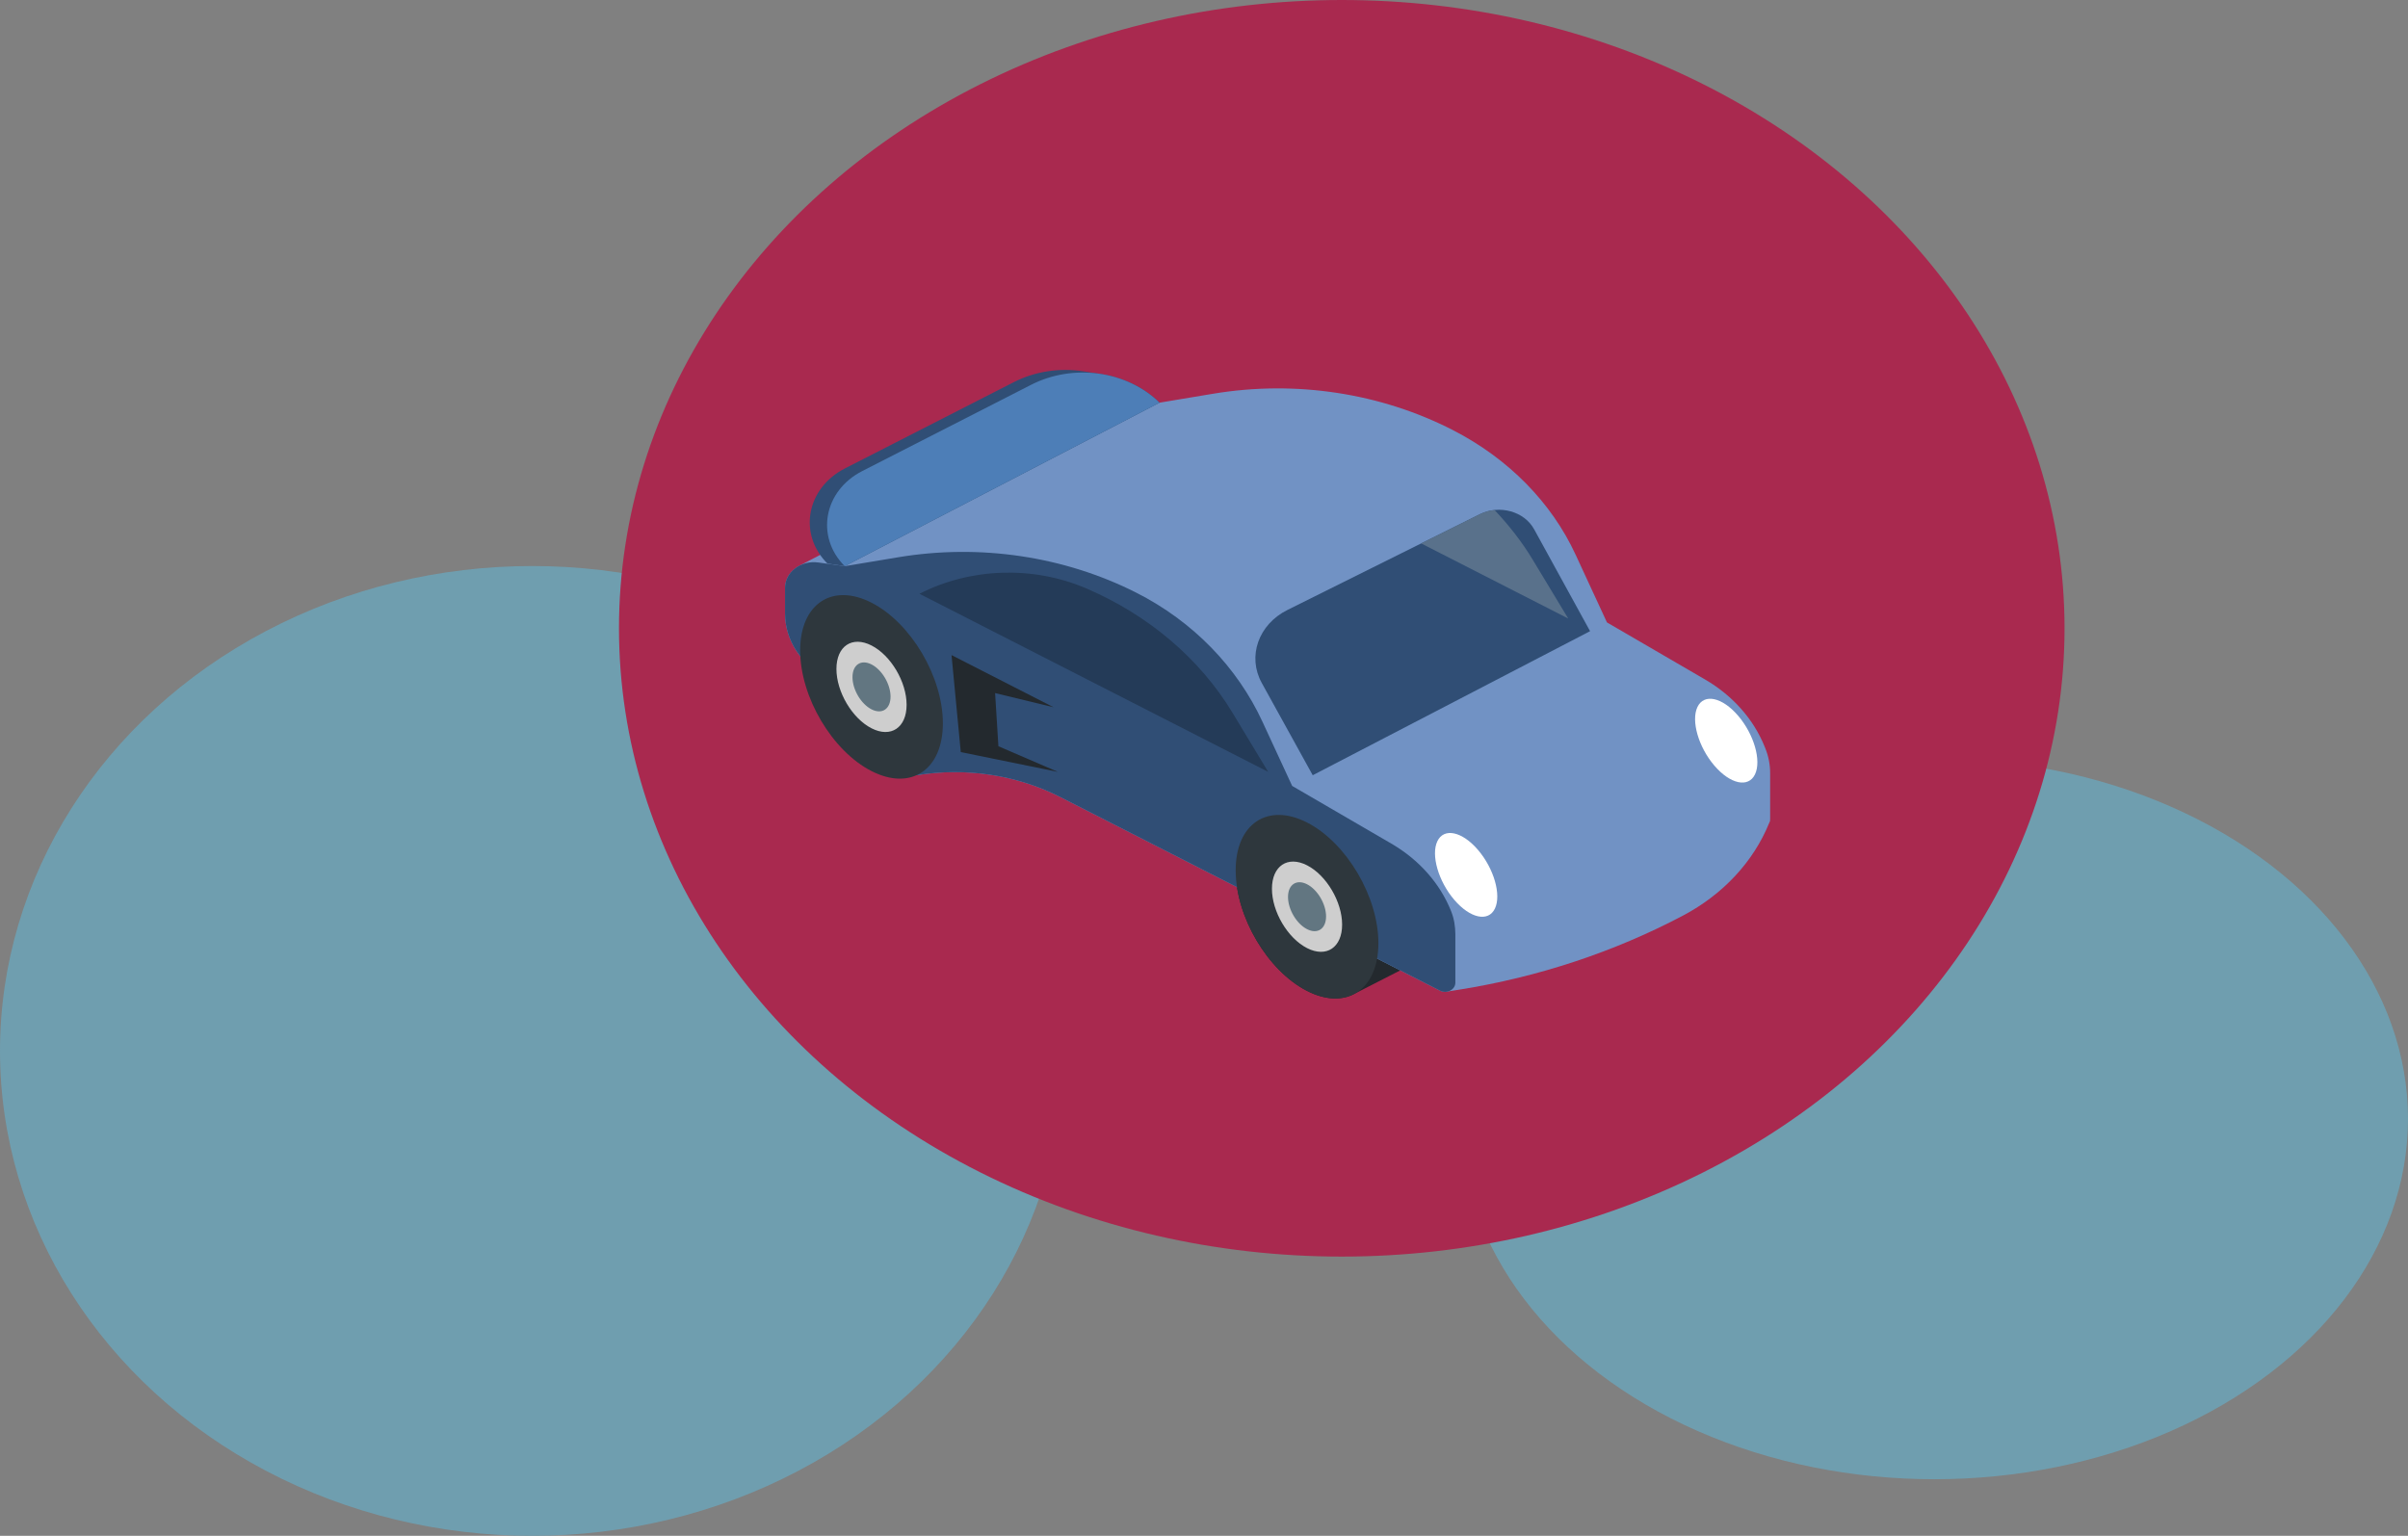 <svg width="638" height="407" viewBox="0 0 638 407" fill="none" xmlns="http://www.w3.org/2000/svg">
<rect x="0" y="0" width="638" height="407" fill="#808080" stroke="none"/>
<ellipse cx="141" cy="278.5" rx="141" ry="128.5" fill="#6F9EAF"/>
<ellipse cx="512.5" cy="296.5" rx="125.5" ry="95.5" fill="#6F9EAF"/>
<ellipse cx="355.5" cy="166.5" rx="191.5" ry="166.5" fill="#A9294F"/>
<g clip-path="url(#clip0)">
<path d="M385.046 249.969L361.842 235.521C358.429 227.969 352.742 221.258 346.3 217.967C335.858 212.631 327.393 218.295 327.393 230.618C327.393 242.94 335.858 257.255 346.3 262.591C351.248 265.12 355.752 265.175 359.122 263.224L385.046 249.969Z" fill="#23292E"/>
<path d="M469 204.834C469 202.608 468.568 200.402 467.722 198.306L467.526 197.823C464.583 190.543 459.046 184.307 451.744 180.058L425.762 164.941L417.45 146.975C411.048 133.136 399.66 121.558 385.056 114.036C365.848 104.142 343.259 100.701 321.419 104.343L307.221 106.709L300.246 105.737C298.535 105.499 296.888 105.781 295.487 106.438C295.351 106.501 295.222 106.574 295.09 106.644L212.004 149.798C209.641 150.937 208 153.152 208 155.753V162.593C208 169.667 212.267 176.202 219.191 179.734L242.817 205.439C255.91 203.301 269.435 205.357 280.97 211.24L381.502 262.51C381.987 262.759 382.503 262.854 383.001 262.829C383.001 262.829 383.451 262.783 383.62 262.739L386.691 262.249C407.605 258.911 427.667 252.265 445.915 242.629C456.503 237.036 464.557 228.371 468.737 218.119C468.805 217.992 468.863 217.86 468.906 217.719C468.936 217.643 468.97 217.569 469 217.493L468.968 217.455C468.988 217.336 469 217.213 469 217.088V204.834Z" fill="#7192C4"/>
<path d="M384.474 241.469C381.545 234.121 375.98 227.833 368.636 223.559L342.357 208.269L334.478 191.237C327.841 176.891 316.18 164.697 300.967 157.015C281.908 147.391 259.596 144.074 238.014 147.671L223.817 150.038L216.841 149.065C212.198 148.416 208 151.592 208 155.753V162.593C208 169.667 212.267 176.202 219.191 179.734L242.817 205.439C255.91 203.301 269.435 205.357 280.97 211.24L381.502 262.51C383.322 263.439 385.596 262.276 385.596 260.416V247.609C385.596 245.522 385.259 243.436 384.474 241.469V241.469Z" fill="#304E75"/>
<path d="M365.207 249.941C365.207 262.263 356.742 267.926 346.3 262.591C335.858 257.255 327.393 242.94 327.393 230.618C327.393 218.295 335.858 212.631 346.3 217.967C356.742 223.302 365.207 237.618 365.207 249.941Z" fill="#2E373D"/>
<path d="M355.595 245.029C355.595 251.088 351.433 253.873 346.3 251.248C341.166 248.624 337.003 241.587 337.003 235.53C337.003 229.471 341.164 226.686 346.3 229.308C351.433 231.933 355.595 238.97 355.595 245.029Z" fill="#CECECE"/>
<path d="M351.342 242.854C351.342 246.141 349.084 247.651 346.3 246.229C343.516 244.805 341.258 240.988 341.258 237.703C341.258 234.416 343.514 232.905 346.3 234.329C349.084 235.752 351.342 239.569 351.342 242.854V242.854Z" fill="#627681"/>
<path d="M249.815 191.687C249.815 204.009 241.35 209.674 230.908 204.337C220.467 199.002 212.002 184.688 212.002 172.366C212.002 160.043 220.467 154.379 230.908 159.715C241.352 165.05 249.815 179.366 249.815 191.687Z" fill="#2E373D"/>
<path d="M240.205 186.777C240.205 192.836 236.043 195.62 230.91 192.996C225.774 190.374 221.612 183.335 221.612 177.276C221.612 171.218 225.774 168.432 230.91 171.056C236.043 173.68 240.205 180.717 240.205 186.777Z" fill="#CECECE"/>
<path d="M235.951 184.604C235.951 187.889 233.693 189.399 230.91 187.977C228.124 186.553 225.868 182.735 225.868 179.45C225.868 176.163 228.124 174.653 230.91 176.077C233.693 177.499 235.951 181.317 235.951 184.604Z" fill="#627681"/>
<path d="M391.607 225.241C395.817 230.17 397.82 237.121 396.08 240.769C394.337 244.416 389.512 243.377 385.303 238.45C381.091 233.522 379.088 226.57 380.83 222.923C382.571 219.275 387.396 220.313 391.607 225.241V225.241Z" fill="white"/>
<path d="M460.517 189.672C464.729 194.602 466.732 201.552 464.99 205.201C463.249 208.847 458.424 207.809 454.213 202.881C450.003 197.954 448 191.001 449.74 187.355C451.483 183.707 456.308 184.745 460.517 189.672Z" fill="white"/>
<path d="M347.807 205.439L421.291 167.263L406.458 140.244C403.854 135.502 397.274 133.681 392.083 136.265L341.121 161.634C333.414 165.471 330.425 173.962 334.308 180.991L347.807 205.439Z" fill="#304E75"/>
<path d="M336.007 204.547L326.564 188.906C317.918 174.584 304.376 163.051 287.876 155.956C273.77 149.89 257.184 150.413 243.604 157.353L336.007 204.547Z" fill="#243B58"/>
<path d="M415.502 163.91L406.06 148.27C403.222 143.568 399.809 139.203 395.984 135.16C394.652 135.294 393.328 135.644 392.083 136.265L376.533 144.005L415.502 163.91Z" fill="#59718B"/>
<path d="M254.558 199.305L252.109 173.606L279.148 187.423L263.652 183.67L264.528 197.756L280.269 204.547L254.558 199.305Z" fill="#23292E"/>
<path d="M290.986 99.001L286.956 98.384L286.952 98.386C280.807 97.452 274.309 98.359 268.59 101.281L223.858 124.139C213.655 129.353 211.417 141.534 219.225 149.34L223.817 150.036L307.221 106.709C302.848 102.434 297.072 99.815 290.986 99.001V99.001Z" fill="#304E75"/>
<path d="M223.817 150.038C216.009 142.232 218.247 130.051 228.448 124.836L273.182 101.977C284.371 96.26 298.551 98.232 307.221 106.708L223.817 150.038Z" fill="#4D7EB7"/>
</g>
<defs>
<clipPath id="clip0">
<rect width="261" height="231" fill="white" transform="translate(208 66)"/>
</clipPath>
</defs>
</svg>
